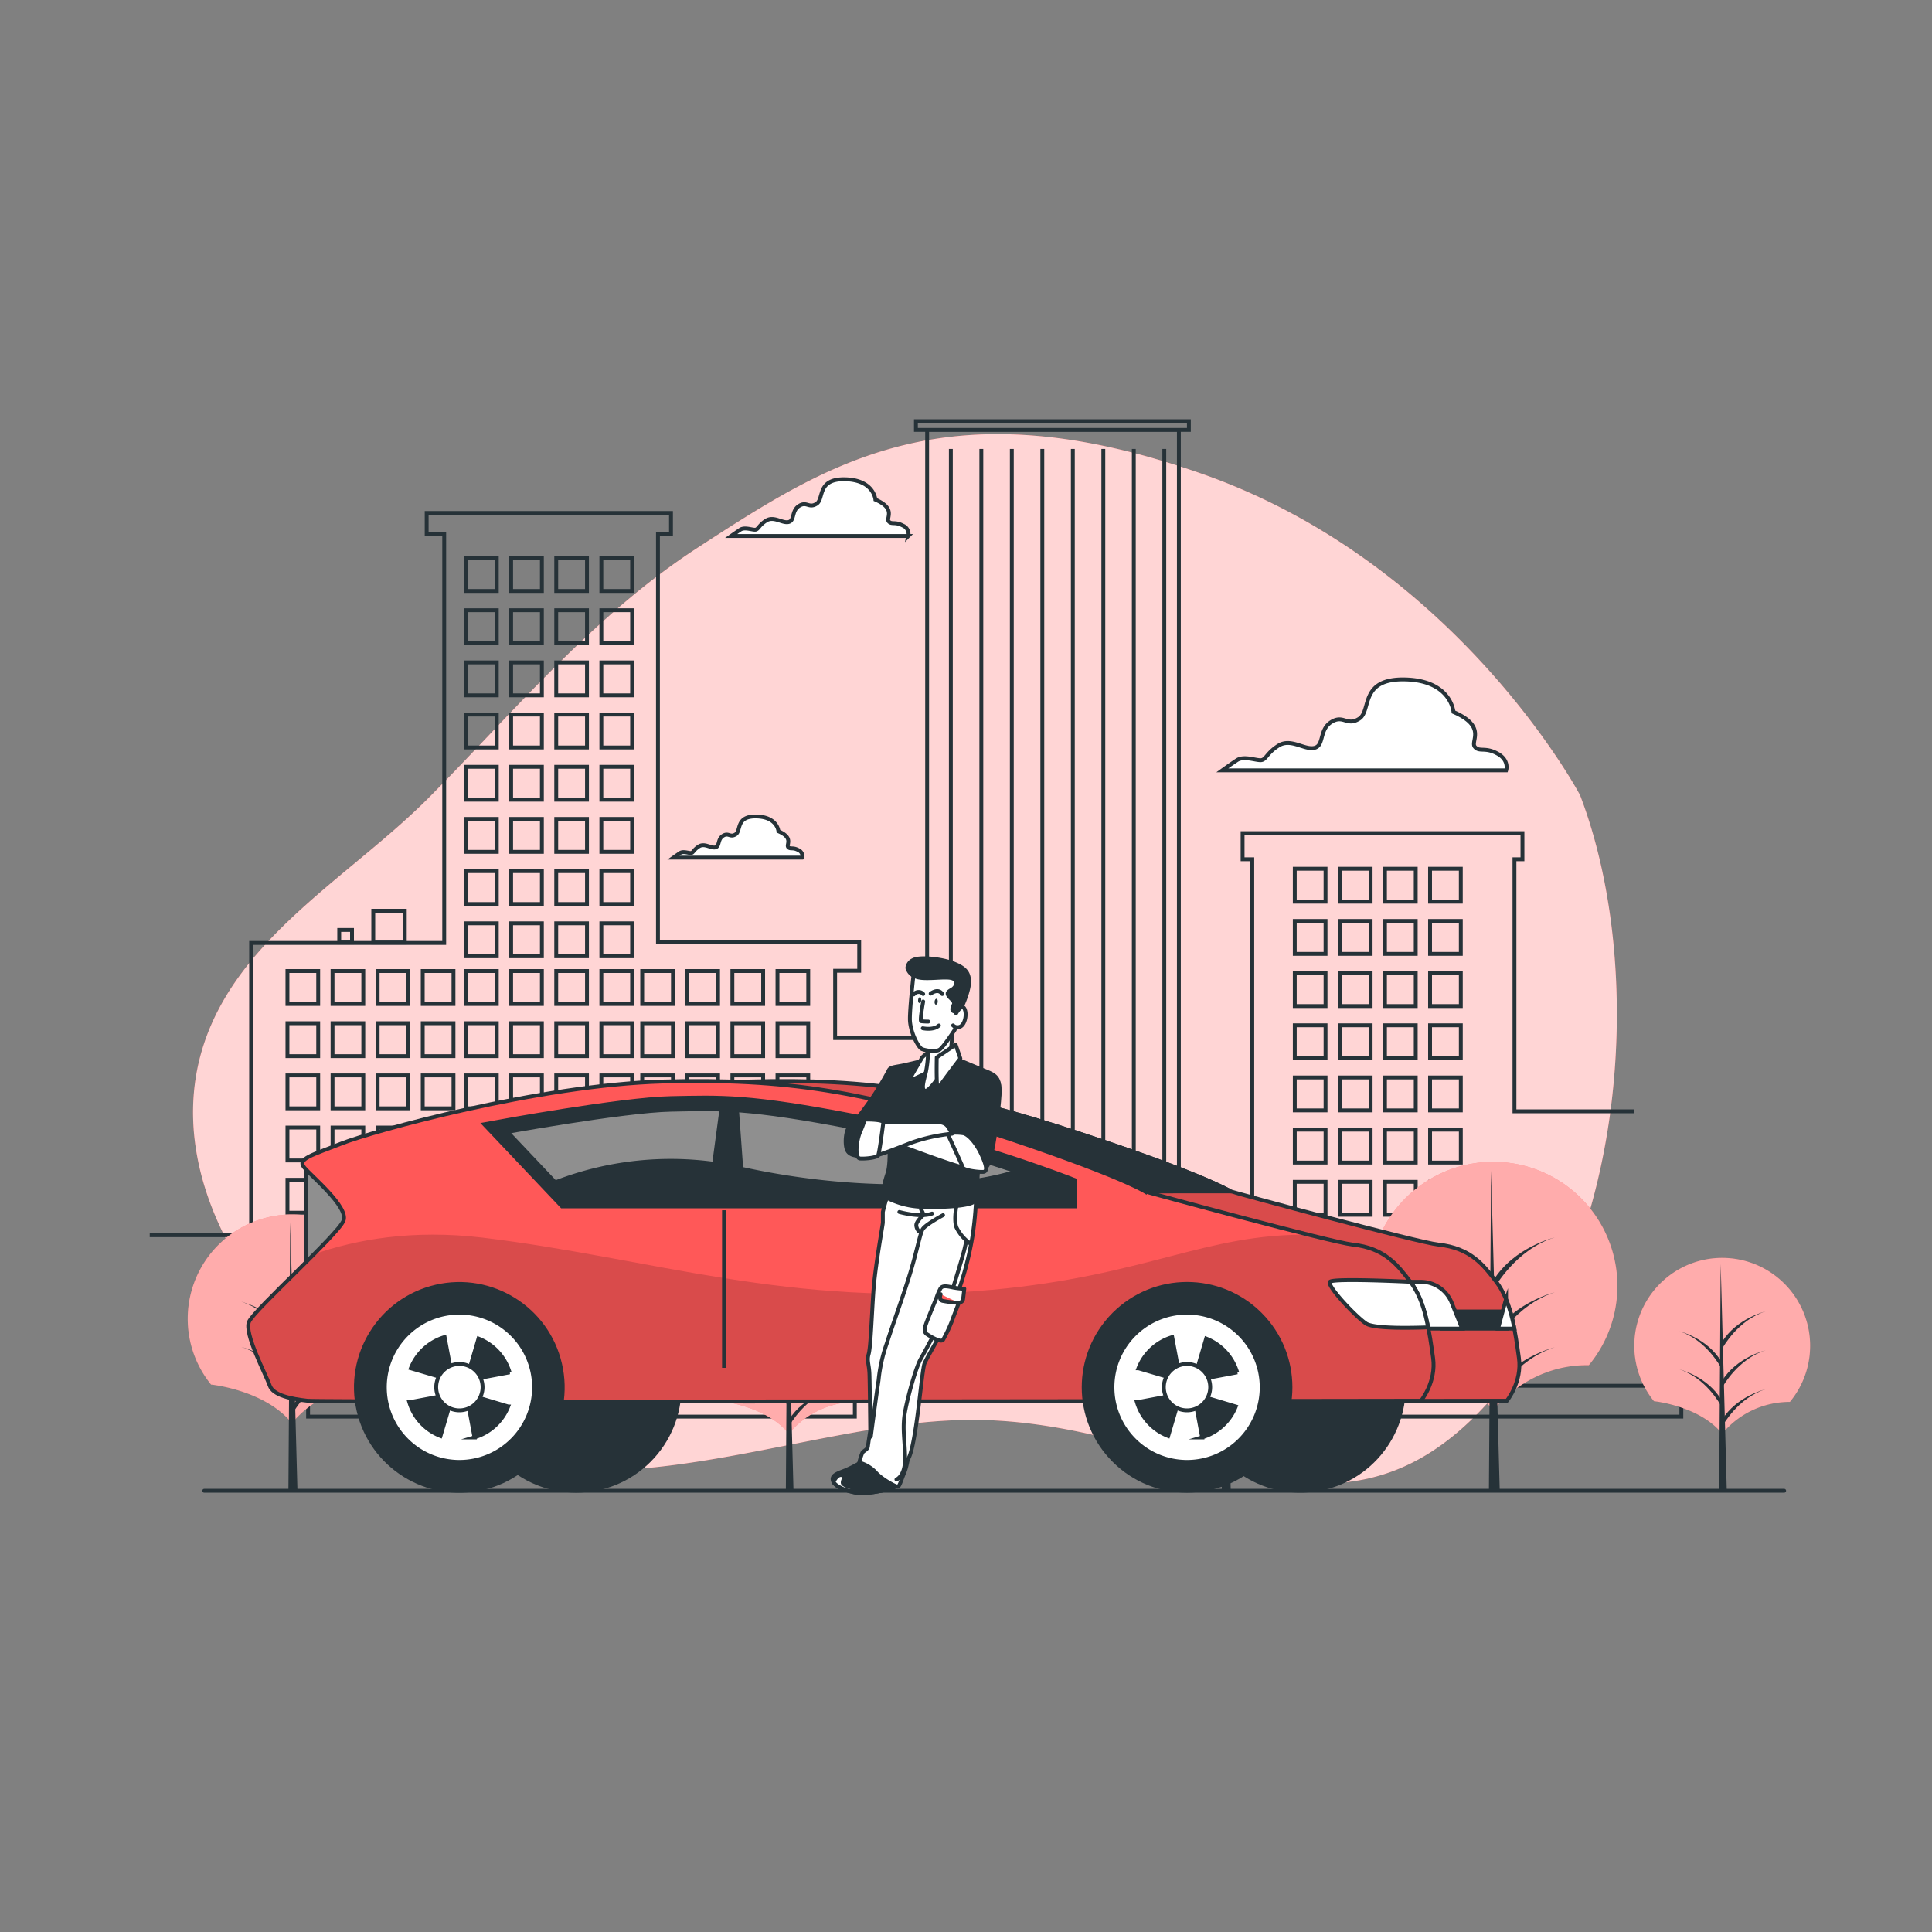 <svg xmlns="http://www.w3.org/2000/svg" viewBox="0 0 500 500"><rect x="0" y="0" width="500" height="500" fill="#808080" stroke="none"/><defs><clipPath id="a"><path d="M318.47 308.32s-7.1-4.44-39.52-15.1-53.3-14.22-85.27-13.32-75.06 12.88-83.05 16-11.55 4-9.77 6.21 11.54 10.22 10.21 13.77S88 339 86.64 342.07s4.45 13.77 5.33 16.44 5.78 3.55 9.77 4 288.24 0 288.24 0 4-4.88 3.11-11.1-1.84-14.42-5.85-19.67c-3.24-4.26-6.59-8.75-15-9.64-5.33-.57-52.43-13.33-53.77-13.78z" fill="#ff5858" stroke="#263238" stroke-miterlimit="10"/></clipPath><clipPath id="b"><path d="M318.47 308.32s-7.1-4.44-39.52-15.1-53.3-14.22-85.27-13.32-75.06 12.88-83.05 16-11.55 4-9.77 6.21 11.54 10.22 10.21 13.77S88 339 86.64 342.07s4.45 13.77 5.33 16.44 5.78 3.55 9.77 4 288.24 0 288.24 0 4-4.88 3.11-11.1-1.84-14.42-5.85-19.67c-3.24-4.26-6.59-8.75-15-9.64-5.33-.57-52.43-13.33-53.77-13.78z" fill="#ff5858"/></clipPath><clipPath id="c"><path d="M296.27 308.32s-7.11-4.44-39.53-15.1-53.29-14.22-85.27-13.32-75.06 12.88-83 16-11.55 4-9.77 6.21 11.55 10.22 10.21 13.77S65.77 339 64.44 342.07s4.44 13.77 5.33 16.44 5.77 3.55 9.77 4 288.23 0 288.23 0 4-4.88 3.11-11.1S369 337 365 331.73c-3.24-4.26-6.6-8.75-15-9.64-5.29-.56-52.4-13.32-53.73-13.77z" fill="#ff5858" stroke="#263238" stroke-miterlimit="10"/></clipPath><clipPath id="d"><path d="M128.31 291.94l17.77 18.77H276.7v-4.26s-26.77-10.51-55-16-35.28-5-48-4.76-45.39 6.25-45.39 6.25z" fill="#8f8f8f" stroke="#263238" stroke-miterlimit="10" stroke-width="4"/></clipPath></defs><path d="M408.91 205.78s-31.65-59.9-97.74-83.12-96.63-2.94-130.49 19C154 158.93 133.16 184 111.33 206.09c-20 20.28-49.3 36-58.55 64.07C41.09 305.66 67.59 344 99 364.65c43.88 28.78 86.42 11.17 132.24 4.41h.26a138.75 138.75 0 0120.1-1.6c53.22.11 91.41 37.69 130.18-1s44.96-114.06 27.13-160.68z" fill="#ff5858"/><path d="M408.91 205.78s-31.65-59.9-97.74-83.12-96.63-2.94-130.49 19C154 158.93 133.16 184 111.33 206.09c-20 20.28-49.3 36-58.55 64.07C41.09 305.66 67.59 344 99 364.65c43.88 28.78 86.42 11.17 132.24 4.41h.26a138.75 138.75 0 0120.1-1.6c53.22.11 91.41 37.69 130.18-1s44.96-114.06 27.13-160.68z" fill="#fff" opacity=".75"/><path d="M387.48 195c-3.19-1.74-4.64-.29-5.81-1.74s3.2-5.23-5.51-9c0 0-.58-8.13-12.49-8.42s-8.67 8.09-11.9 10.16-4.07-1.16-7.26.87-1.75 6.1-4.36 6.68-6.1-2.61-9.29-.58-3.2 3.77-4.65 3.77-4.35-1.16-6.1 0-3.77 2.62-3.77 2.62h73.46s.88-2.66-2.32-4.36zM206.6 220c-1.45-.79-2.11-.13-2.63-.79s1.45-2.37-2.51-4.08c0 0-.26-3.7-5.67-3.83s-3.95 3.69-5.4 4.62-1.84-.53-3.29.39-.8 2.77-2 3-2.77-1.18-4.22-.26-1.45 1.71-2.11 1.71-2-.52-2.77 0-1.71 1.19-1.71 1.19h33.35a1.71 1.71 0 00-1.04-1.95zm27.02-84c-2-1.08-2.9-.18-3.63-1.08s2-3.27-3.44-5.62c0 0-.36-5.08-7.79-5.26s-5.44 5.08-7.44 6.34-2.53-.72-4.53.55-1.08 3.8-2.72 4.17-3.8-1.63-5.79-.37-2 2.36-2.9 2.36-2.72-.73-3.81 0-2.36 1.63-2.36 1.63h45.86a2.35 2.35 0 00-1.45-2.72z" fill="#fff" stroke="#263238" stroke-miterlimit="10"/><g fill="none" stroke="#263238" stroke-miterlimit="10"><path d="M96.6 235.7h8.16v8.22H96.6zm-8.81 4.97h3.31v3.24h-3.31z"/><path d="M422.86 287.6h-30.92v-65.22h2.07v-6.76h-72.43v6.76h2.51v96.99h-19V111.28h-65.15v157.37h-23.81v-17.42h6.23v-7.37h-52.08V138.28h3.37v-5.52h-63.23v5.52h4.54v105.76H64.99v75.63H38.75M237.04 109h70.64v2.26h-70.64z"/><path d="M120.61 144.42h7.96v8.52h-7.96zm11.67 0h7.96v8.52h-7.96zm11.67 0h7.96v8.52h-7.96zm11.68 0h7.96v8.52h-7.96zm-35.02 13.51h7.96v8.52h-7.96zm11.67 0h7.96v8.52h-7.96zm11.67 0h7.96v8.52h-7.96zm11.68 0h7.96v8.52h-7.96zm-35.02 13.5h7.96v8.52h-7.96zm11.67 0h7.96v8.52h-7.96zm11.67 0h7.96v8.52h-7.96zm11.68 0h7.96v8.52h-7.96zm-35.02 13.5h7.96v8.52h-7.96zm11.67 0h7.96v8.52h-7.96zm11.67 0h7.96v8.52h-7.96zm11.68 0h7.96v8.52h-7.96zm-35.02 13.51h7.96v8.52h-7.96zm11.67 0h7.96v8.52h-7.96zm11.67 0h7.96v8.52h-7.96zm11.68 0h7.96v8.52h-7.96zm-35.02 13.5h7.96v8.52h-7.96zm11.67 0h7.96v8.52h-7.96zm11.67 0h7.96v8.52h-7.96zm11.68 0h7.96v8.52h-7.96zm-35.02 13.51h7.96v8.52h-7.96zm11.67 0h7.96v8.52h-7.96zm11.67 0h7.96v8.52h-7.96zm11.68 0h7.96v8.52h-7.96zm-35.02 13.5h7.96v8.52h-7.96zm11.67 0h7.96v8.52h-7.96zm11.67 0h7.96v8.52h-7.96zm11.68 0h7.96v8.52h-7.96zm-35.02 12.35h7.96v8.52h-7.96zm11.67 0h7.96v8.52h-7.96zm11.67 0h7.96v8.52h-7.96zm11.68 0h7.96v8.52h-7.96zm-35.02 13.51h7.96v8.52h-7.96zm11.67 0h7.96v8.52h-7.96zm11.67 0h7.96v8.52h-7.96zm11.68 0h7.96v8.52h-7.96zm-35.02 13.5h7.96v8.52h-7.96zm11.67 0h7.96v8.52h-7.96zm11.67 0h7.96v8.52h-7.96zm11.68 0h7.96v8.52h-7.96zm-35.02 13.5h7.96v8.52h-7.96zm11.67 0h7.96v8.52h-7.96zm11.67 0h7.96v8.52h-7.96zm11.68 0h7.96v8.52h-7.96zm-35.02 13.51h7.96v8.52h-7.96zm11.67 0h7.96v8.52h-7.96zm11.67 0h7.96v8.52h-7.96zm11.68 0h7.96v8.52h-7.96zm-35.02 13.5h7.96v8.52h-7.96zm11.67 0h7.96v8.52h-7.96zm11.67 0h7.96v8.52h-7.96zm11.68 0h7.96v8.52h-7.96zm-35.02 13.51h7.96v8.52h-7.96zm11.67 0h7.96v8.52h-7.96zm11.67 0h7.96v8.52h-7.96zm11.68 0h7.96v8.52h-7.96zm-35.02 13.5h7.96v8.52h-7.96zm11.67 0h7.96v8.52h-7.96zm11.67 0h7.96v8.52h-7.96zm11.68 0h7.96v8.52h-7.96zm10.57-94.53h7.96v8.52h-7.96zm11.67 0h7.96v8.52h-7.96zm11.67 0h7.96v8.52h-7.96zm11.67 0h7.96v8.52h-7.96zm-35.01 13.51h7.96v8.52h-7.96zm11.67 0h7.96v8.52h-7.96zm11.67 0h7.96v8.52h-7.96zm11.67 0h7.96v8.52h-7.96zm-35.01 13.5h7.96v8.52h-7.96zm11.67 0h7.96v8.52h-7.96zm11.67 0h7.96v8.52h-7.96zm11.67 0h7.96v8.52h-7.96zm-35.01 13.5h7.96v8.52h-7.96zm11.67 0h7.96v8.52h-7.96zm11.67 0h7.96v8.52h-7.96zm11.67 0h7.96v8.52h-7.96zm-35.01 13.51h7.96v8.52h-7.96zm11.67 0h7.96v8.52h-7.96zm11.67 0h7.96v8.52h-7.96zm11.67 0h7.96v8.52h-7.96zm-35.01 13.5h7.96v8.52h-7.96zm11.67 0h7.96v8.52h-7.96zm11.67 0h7.96v8.52h-7.96zm11.67 0h7.96v8.52h-7.96zm-35.01 13.51h7.96v8.52h-7.96zm11.67 0h7.96v8.52h-7.96zm11.67 0h7.96v8.52h-7.96zm11.67 0h7.96v8.52h-7.96zm-35.01 13.5h7.96v8.52h-7.96zm11.67 0h7.96v8.52h-7.96zm11.67 0h7.96v8.52h-7.96zm11.67 0h7.96v8.52h-7.96zM74.39 251.3h7.96v8.52h-7.96zm11.67 0h7.96v8.52h-7.96zm11.67 0h7.96v8.52h-7.96zm11.67 0h7.96v8.52h-7.96zm-35.01 13.51h7.96v8.52h-7.96zm11.67 0h7.96v8.52h-7.96zm11.67 0h7.96v8.52h-7.96zm11.67 0h7.96v8.52h-7.96zm-35.01 13.5h7.96v8.52h-7.96zm11.67 0h7.96v8.52h-7.96zm11.67 0h7.96v8.52h-7.96zm11.67 0h7.96v8.52h-7.96zm-35.01 13.5h7.96v8.52h-7.96zm11.67 0h7.96v8.52h-7.96zm11.67 0h7.96v8.52h-7.96zm11.67 0h7.96v8.52h-7.96zm-35.01 13.51h7.96v8.52h-7.96zm11.67 0h7.96v8.52h-7.96zm11.67 0h7.96v8.52h-7.96zm11.67 0h7.96v8.52h-7.96zm-35.01 13.5h7.96v8.52h-7.96zm11.67 0h7.96v8.52h-7.96zm11.67 0h7.96v8.52h-7.96zm11.67 0h7.96v8.52h-7.96zm-35.01 13.51h7.96v8.52h-7.96zm11.67 0h7.96v8.52h-7.96zm11.67 0h7.96v8.52h-7.96zm11.67 0h7.96v8.52h-7.96zm-35.01 13.5h7.96v8.52h-7.96zm11.67 0h7.96v8.52h-7.96zm11.67 0h7.96v8.52h-7.96zm11.67 0h7.96v8.52h-7.96zm225.68-121h7.96v8.52h-7.96zm11.67 0h7.96v8.52h-7.96zm11.67 0h7.96v8.52h-7.96zm11.67 0h7.96v8.52h-7.96zm-35.01 13.51h7.96v8.52h-7.96zm11.67 0h7.96v8.52h-7.96zm11.67 0h7.96v8.52h-7.96zm11.67 0h7.96v8.52h-7.96zm-35.01 13.5h7.96v8.52h-7.96zm11.67 0h7.96v8.52h-7.96zm11.67 0h7.96v8.52h-7.96zm11.67 0h7.96v8.52h-7.96zm-35.01 13.5h7.96v8.52h-7.96zm11.67 0h7.96v8.52h-7.96zm11.67 0h7.96v8.52h-7.96zm11.67 0h7.96v8.52h-7.96zm-35.01 13.51h7.96v8.52h-7.96zm11.67 0h7.96v8.52h-7.96zm11.67 0h7.96v8.52h-7.96zm11.67 0h7.96v8.52h-7.96zm-35.01 13.5h7.96v8.52h-7.96zm11.67 0h7.96v8.52h-7.96zm11.67 0h7.96v8.52h-7.96zm11.67 0h7.96v8.52h-7.96zm-35.01 13.51h7.96v8.52h-7.96zm11.67 0h7.96v8.52h-7.96zm11.67 0h7.96v8.52h-7.96zm11.67 0h7.96v8.52h-7.96zm-35.01 13.5h7.96v8.52h-7.96zm11.67 0h7.96v8.52h-7.96zm11.67 0h7.96v8.52h-7.96zm11.67 0h7.96v8.52h-7.96zM246.08 116.19v246.75m7.89-246.75v246.75m7.89-246.75v246.75m7.89-246.75v246.75m7.9-246.75v246.75m7.89-246.75v246.75m7.89-246.75v246.75m7.89-246.75v246.75m-221.59-4.3h141.5v7.98H79.73zm228.34 0h127.06v7.98H308.07z"/></g><path d="M296.2 358.33s13.87 1.37 20.9 10c0 0 7.43-10 20.77-9.76a27 27 0 10-41.67-.19z" fill="#ff5858"/><path d="M296.2 358.33s13.87 1.37 20.9 10c0 0 7.43-10 20.77-9.76a27 27 0 10-41.67-.19z" fill="#fff" opacity=".5"/><path fill="#263238" d="M316.64 316.28l-.46 69.53h2.34l-1.88-69.53z"/><path d="M317.35 365.68s4.68-8.43 13.11-11c0 0-8.9 2.1-13.35 9.36zm0-23.88s4.68-8.43 13.11-11c0 0-8.9 2.1-13.35 9.36zm0 11.94s4.68-8.43 13.11-11c0 0-8.9 2.1-13.35 9.36zm-.7-5.85s-4.52-8.43-12.65-11c0 0 8.59 2.11 12.88 9.37zm0 11.7s-4.52-8.43-12.65-11c0 0 8.59 2.11 12.88 9.36z" fill="#263238"/><path d="M361.53 353.06s16.53 1.63 24.91 11.88c0 0 8.85-11.87 24.75-11.63a32.13 32.13 0 10-49.66-.22z" fill="#ff5858"/><path d="M361.53 353.06s16.53 1.63 24.91 11.88c0 0 8.85-11.87 24.75-11.63a32.13 32.13 0 10-49.66-.22z" fill="#fff" opacity=".5"/><path fill="#263238" d="M385.89 302.95l-.56 82.86h2.8l-2.24-82.86z"/><path d="M386.73 361.82s5.58-10.05 15.62-13.12c0 0-10.6 2.52-15.9 11.16zm0-28.46s5.58-10.05 15.62-13.11c0 0-10.6 2.51-15.9 11.16zm0 14.23s5.58-10 15.62-13.12c0 0-10.6 2.52-15.9 11.17zm-.83-6.98s-5.38-10-15.07-13.11c0 0 10.23 2.51 15.34 11.16zm0 13.95s-5.38-10-15.07-13.11c0 0 10.23 2.51 15.34 11.16z" fill="#263238"/><path d="M428.07 362.63s11.7 1.16 17.63 8.41a22.66 22.66 0 0117.52-8.23 22.75 22.75 0 10-35.16-.16z" fill="#ff5858"/><path d="M428.07 362.63s11.7 1.16 17.63 8.41a22.66 22.66 0 0117.52-8.23 22.75 22.75 0 10-35.16-.16z" fill="#fff" opacity=".5"/><path fill="#263238" d="M445.31 327.16l-.39 58.65h1.97l-1.58-58.65z"/><path d="M445.91 368.83s3.94-7.11 11-9.28c0 0-7.5 1.77-11.25 7.9zm0-20.15s3.94-7.11 11-9.28c0 0-7.5 1.78-11.25 7.9zm0 10.08s3.94-7.11 11-9.29c0 0-7.5 1.78-11.25 7.9zm-.59-4.94s-3.81-7.11-10.67-9.28c0 0 7.24 1.77 10.86 7.9zm0 9.87s-3.81-7.11-10.67-9.28c0 0 7.24 1.78 10.86 7.9z" fill="#263238"/><path d="M54.67 358.33s13.87 1.37 20.9 10c0 0 7.43-10 20.77-9.76a27 27 0 10-41.67-.19z" fill="#ff5858"/><path d="M54.67 358.33s13.87 1.37 20.9 10c0 0 7.43-10 20.77-9.76a27 27 0 10-41.67-.19z" fill="#fff" opacity=".5"/><path fill="#263238" d="M75.11 316.28l-.47 69.53h2.34l-1.87-69.53z"/><path d="M75.81 365.68s4.69-8.43 13.11-11c0 0-8.89 2.1-13.34 9.36zm0-23.88s4.69-8.43 13.11-11c0 0-8.89 2.1-13.34 9.36zm0 11.94s4.69-8.43 13.11-11c0 0-8.89 2.1-13.34 9.36zm-.69-5.85s-4.52-8.43-12.65-11c0 0 8.58 2.11 12.88 9.37zm0 11.7s-4.52-8.43-12.65-11c0 0 8.58 2.11 12.88 9.36z" fill="#263238"/><path d="M120 353.06s16.53 1.63 24.91 11.88c0 0 8.85-11.87 24.75-11.63a32.13 32.13 0 10-49.67-.22z" fill="#ff5858"/><path d="M120 353.06s16.53 1.63 24.91 11.88c0 0 8.85-11.87 24.75-11.63a32.13 32.13 0 10-49.67-.22z" fill="#fff" opacity=".5"/><path fill="#263238" d="M144.36 302.95l-.56 82.86h2.79l-2.23-82.86z"/><path d="M145.2 361.82s5.58-10.05 15.62-13.12c0 0-10.6 2.52-15.9 11.16zm0-28.46s5.58-10.05 15.62-13.11c0 0-10.6 2.51-15.9 11.16zm0 14.23s5.58-10 15.62-13.12c0 0-10.6 2.52-15.9 11.17zm-.83-6.98s-5.38-10-15.08-13.11c0 0 10.23 2.51 15.35 11.16zm0 13.95s-5.38-10-15.08-13.11c0 0 10.23 2.51 15.35 11.16z" fill="#263238"/><path d="M186.54 362.63s11.7 1.16 17.63 8.41a22.64 22.64 0 0117.52-8.23 22.75 22.75 0 10-35.16-.16z" fill="#ff5858"/><path d="M186.54 362.63s11.7 1.16 17.63 8.41a22.64 22.64 0 0117.52-8.23 22.75 22.75 0 10-35.16-.16z" fill="#fff" opacity=".5"/><path fill="#263238" d="M203.78 327.16l-.4 58.65h1.98l-1.58-58.65z"/><path d="M204.37 368.83s3.95-7.11 11.06-9.28c0 0-7.5 1.77-11.25 7.9zm0-20.15s3.95-7.11 11.06-9.28c0 0-7.5 1.78-11.25 7.9zm0 10.08s3.95-7.11 11.06-9.29c0 0-7.5 1.78-11.25 7.9zm-.58-4.94s-3.81-7.11-10.67-9.28c0 0 7.24 1.77 10.86 7.9zm0 9.87s-3.81-7.11-10.67-9.28c0 0 7.24 1.78 10.86 7.9z" fill="#263238"/><circle cx="336.52" cy="359.03" r="26.76" transform="rotate(-13.13 336.518 359.03)" fill="#263238" stroke="#263238" stroke-miterlimit="10"/><circle cx="149.1" cy="359.03" r="26.76" transform="rotate(-45 149.105 359.029)" fill="#263238" stroke="#263238" stroke-miterlimit="10"/><path d="M318.47 308.32s-7.1-4.44-39.52-15.1-53.3-14.22-85.27-13.32-75.06 12.88-83.05 16-11.55 4-9.77 6.21 11.54 10.22 10.21 13.77S88 339 86.64 342.07s4.45 13.77 5.33 16.44 5.78 3.55 9.77 4 288.24 0 288.24 0 4-4.88 3.11-11.1-1.84-14.42-5.85-19.67c-3.24-4.26-6.59-8.75-15-9.64-5.33-.57-52.43-13.33-53.77-13.78z" fill="#ff5858"/><g clip-path="url(#a)"><path d="M318.47 308.32s-7.1-4.44-39.52-15.1-53.3-14.22-85.27-13.32-75.06 12.88-83.05 16-11.55 4-9.77 6.21 11.54 10.22 10.21 13.77S88 339 86.64 342.07s4.45 13.77 5.33 16.44 5.78 3.55 9.77 4 288.24 0 288.24 0 4-4.88 3.11-11.1-1.84-14.42-5.85-19.67c-3.24-4.26-6.59-8.75-15-9.64-5.33-.57-52.43-13.33-53.77-13.78z" fill="#ff5858"/><g clip-path="url(#b)"><path d="M318.47 308.32s-7.1-4.44-39.52-15.1-53.3-14.22-85.27-13.32-75.06 12.88-83.05 16-11.55 4-9.77 6.21 11.54 10.22 10.21 13.77S88 339 86.64 342.07s4.45 13.77 5.33 16.44 5.78 3.55 9.77 4 288.24 0 288.24 0 4-4.88 3.11-11.1-1.84-14.42-5.85-19.67c-3.24-4.26-6.59-8.75-15-9.64-5.33-.57-52.43-13.33-53.77-13.78z" opacity=".15"/></g></g><path d="M318.47 308.32s-7.1-4.44-39.52-15.1-53.3-14.22-85.27-13.32-75.06 12.88-83.05 16-11.55 4-9.77 6.21 11.54 10.22 10.21 13.77S88 339 86.64 342.07s4.45 13.77 5.33 16.44 5.78 3.55 9.77 4 288.24 0 288.24 0 4-4.88 3.11-11.1-1.84-14.42-5.85-19.67c-3.24-4.26-6.59-8.75-15-9.64-5.33-.57-52.43-13.33-53.77-13.78z" fill="none" stroke="#263238" stroke-miterlimit="10"/><path fill="#263238" stroke="#263238" stroke-miterlimit="10" d="M373.1 339.41h16.88v4.44H373.1z"/><path d="M365 331.73h2.69a8.6 8.6 0 018 5.4l2.71 6.72h-8.8zm24.77 4.54c-.1.28-.19.56-.27.86l-1.81 6.72h4.22a40.69 40.69 0 00-2.14-7.58z" fill="#fff" stroke="#263238" stroke-miterlimit="10"/><path d="M318.47 308.32s-7.1-4.44-39.52-15.1c-7.41-2.43-14.2-4.49-20.67-6.22h-22.86l-4.88 1.34 65.73 20z" fill="#263238" stroke="#263238" stroke-miterlimit="10"/><path d="M79.1 301.2v30s18.26-15 16-19.27-16-10.73-16-10.73z" fill="#8f8f8f" stroke="#263238" stroke-miterlimit="10"/><path d="M296.27 308.32s-7.11-4.44-39.53-15.1-53.29-14.22-85.27-13.32-75.06 12.88-83 16-11.55 4-9.77 6.21 11.55 10.22 10.21 13.77S65.77 339 64.44 342.07s4.44 13.77 5.33 16.44 5.77 3.55 9.77 4 288.23 0 288.23 0 4-4.88 3.11-11.1S369 337 365 331.73c-3.24-4.26-6.6-8.75-15-9.64-5.29-.56-52.4-13.32-53.73-13.77z" fill="#ff5858"/><g clip-path="url(#c)"><path d="M365 331.73c-3.24-4.26-6.6-8.75-15-9.64-1.4-.15-5.73-1.15-11.36-2.55-26.84-.27-41.79 10.58-81.89 14.26-52.22 4.78-88.35-8.27-131.87-13.5-18.15-2.17-32.8.5-43.73 4.34-6.85 6.92-15.88 15.47-16.72 17.43-1.33 3.11 4.44 13.77 5.33 16.44s5.77 3.55 9.77 4 288.23 0 288.23 0 4-4.88 3.11-11.1S369 337 365 331.73z" opacity=".15"/></g><path d="M296.27 308.32s-7.11-4.44-39.53-15.1-53.29-14.22-85.27-13.32-75.06 12.88-83 16-11.55 4-9.77 6.21 11.55 10.22 10.21 13.77S65.77 339 64.44 342.07s4.44 13.77 5.33 16.44 5.77 3.55 9.77 4 288.23 0 288.23 0 4-4.88 3.11-11.1S369 337 365 331.73c-3.24-4.26-6.6-8.75-15-9.64-5.29-.56-52.4-13.32-53.73-13.77z" fill="none" stroke="#263238" stroke-miterlimit="10"/><path d="M128.31 291.94l17.77 18.77H276.7v-4.26s-26.77-10.51-55-16-35.28-5-48-4.76-45.39 6.25-45.39 6.25z" fill="#8f8f8f"/><g clip-path="url(#d)"><path d="M192 302.5a82.72 82.72 0 00-49.8 4.11l3.88 4.1H276.7v-4.26s-4.33-1.7-11.35-4.09c-14.69 5.64-43.83 6.64-73.35.14z" fill="#263238" stroke="#263238" stroke-miterlimit="10"/></g><path d="M128.31 291.94l17.77 18.77H276.7v-4.26s-26.77-10.51-55-16-35.28-5-48-4.76-45.39 6.25-45.39 6.25z" fill="none" stroke="#263238" stroke-miterlimit="10" stroke-width="4"/><path fill="none" stroke="#263238" stroke-miterlimit="10" d="M187.37 313.21V354"/><circle cx="118.9" cy="359.03" r="26.76" transform="rotate(-13.07 118.977 359.166)" fill="#263238" stroke="#263238" stroke-miterlimit="10"/><path d="M118.9 339.72A19.31 19.31 0 10138.21 359a19.32 19.32 0 00-19.31-19.28zm13 15.44l-11.25 2.11 3.19-10.85a13.61 13.61 0 018.04 8.74zm-12 2.9V360h-1.93v-1.94zm-4.83-12l2.11 11.25-10.86-3.2a13.57 13.57 0 018.68-8.05zm-9.11 16.84l11.25-2.11-3.21 10.85a13.52 13.52 0 01-8.07-8.74zm16.84 9.1l-2.11-11.24 10.83 3.24a13.57 13.57 0 01-8.75 8z" fill="#fff" stroke="#263238" stroke-miterlimit="10"/><path d="M124.89 359a6 6 0 10-6 6 6 6 0 006-6z" fill="#fff" stroke="#263238" stroke-miterlimit="10"/><circle cx="307.21" cy="359.03" r="26.76" transform="rotate(-45 307.214 359.028)" fill="#263238" stroke="#263238" stroke-miterlimit="10"/><path d="M307.21 339.72A19.31 19.31 0 10326.52 359a19.32 19.32 0 00-19.31-19.28zm13 15.44l-11.24 2.11 3.19-10.85a13.58 13.58 0 018.02 8.74zm-12 2.9V360h-1.94v-1.94zm-4.84-12l2.11 11.25-10.85-3.2a13.55 13.55 0 018.71-8.05zm-9.1 16.84l11.25-2.11-3.2 10.85a13.53 13.53 0 01-8.08-8.74zm16.84 9.1L309 360.76l10.82 3.24a13.55 13.55 0 01-8.74 8z" fill="#fff" stroke="#263238" stroke-miterlimit="10"/><path d="M313.2 359a6 6 0 10-6 6 6 6 0 006-6zm51.8-27.27s-19.92-1-20.81 0 6.66 9 9.33 10.79c2.11 1.41 12.05 1.14 16.07 1-.81-4.3-2.12-8.59-4.59-11.79z" fill="#fff" stroke="#263238" stroke-miterlimit="10"/><path d="M190.64 285.82c-1.31-.09-2.54-.15-3.74-.19l-3.35 25h8.88z" fill="#263238" stroke="#263238" stroke-miterlimit="10"/><path d="M223.7 377.9a33.62 33.62 0 01-5 2.65c-2.14.82-3.56 1.32-3.15 2.65s2.74 2.44 5.7 3.05 8.24-.71 9.67-1.12 1.63-2.75.61-4.07-6.1-3.87-7.83-3.16z" fill="#263238" stroke="#263238" stroke-linecap="round" stroke-linejoin="round"/><path d="M224.62 385.54c-2.45 0-6.52-.92-6.52-1.83s1-1.63-.2-1.94-2 1.36-2.2 1.75c.66 1.18 2.85 2.17 5.56 2.73 3 .61 8.24-.71 9.67-1.12A1.67 1.67 0 00232 384a24.72 24.72 0 01-7.38 1.54z" fill="#fff" stroke="#263238" stroke-linecap="round" stroke-linejoin="round"/><path d="M236.22 312.54l.61 2a3.27 3.27 0 00-1.22 2.54 4.9 4.9 0 001.73 2.85" fill="none" stroke="#263238" stroke-linecap="round" stroke-linejoin="round"/><path d="M230 308.57a40.14 40.14 0 00-1.52 5.09v2.75c0 .51-2 11.3-2.45 17.92s-.71 14.35-1.22 16.09.1 2.64.2 5.09.21 14.76.21 14.76-.51 3.26-.61 4.07-1.12 1.12-1.43 1.63a17.65 17.65 0 00-.81 2.54 9.2 9.2 0 014.17 2.45c1.43 1.73 5.29 3.87 5.8 3.76s.82-1.52 1.63-3.46.72-2.95 1.12-3.76 1-2.14 1.94-8.25 1.73-15.17 2.24-16.39 3.15-5.8 3.15-5.8a103.09 103.09 0 005.91-13.75 83 83 0 003.36-13.44 87.23 87.23 0 00.91-9.47v-1s-3.76 1.42-10.48.71-12.12-1.54-12.12-1.54z" fill="#fff" stroke="#263238" stroke-linecap="round" stroke-linejoin="round"/><path d="M244.06 314.48s-4.58 2.44-5.29 3.66-1.63 6.42-3.67 12.83-3.87 11.3-5.6 16.7a40.35 40.35 0 00-2.13 9.57c-.62 4-2 14.56-2 14.56m6.63 11.09s2.24-.81 2.24-5.39-.82-7.84 0-12.22 2.85-11.51 4.07-13.64 2.65-4.89 2.65-4.89" fill="none" stroke="#263238" stroke-linecap="round" stroke-linejoin="round"/><path d="M239.79 345.22s3.56 2.45 4.27 1.53a37.41 37.41 0 002.75-6.11c.92-2.34 1.32-3.46 1.32-3.46s1-.1 1.12-1 .31-2.65.31-2.65a17.87 17.87 0 01-3.26-.4c-1.93-.41-2.65-.31-3.05.61a14 14 0 00-.82 1.93c-.61 1.63-3 7.13-3.05 7.94s-.2 1 .41 1.61z" fill="#fff" stroke="#263238" stroke-linecap="round" stroke-linejoin="round"/><path d="M248.13 337.18a32.85 32.85 0 01-4.17-.51c-1.12-.3-.51-1.73-.51-1.73" fill="#ff5858" stroke="#263238" stroke-linecap="round" stroke-linejoin="round"/><path d="M246.71 333.11s2.65-8.55 3-10.29l.41-1.73m-2.6-8.96s-.71 3.57 0 5.5a11 11 0 003.57 4.18m-18.33-8.15s5.3 1.53 8.45.41" fill="none" stroke="#263238" stroke-linecap="round" stroke-linejoin="round"/><path d="M242.43 273.65s-6.92 1.73-9 2.14-3.15.41-3.46 1.32a79.17 79.17 0 01-7.74 11.81c-2.34 2.55-2.54 5-1.83 6.31s1.53 1.94 4.58 1.12a10.27 10.27 0 005-3.36s.72 7.64-.3 10.69-1.43 5.5-.72 6a21.37 21.37 0 0010.08 2.65c5.6.2 12-.31 13-1.33a2.71 2.71 0 001-2.34c0-.71-.4-5.49.82-9.26s4.68-13.44 4.78-17.11-1.32-4.17-4.07-5.29-7.13-3.05-8.14-3.26a30.65 30.65 0 00-4-.09z" fill="#263238" stroke="#263238" stroke-linecap="round" stroke-linejoin="round"/><path d="M241 271.82a16.07 16.07 0 00-2.34 1.83c-.11.31-3.67 6-3.26 6s4.89-2.24 4.89-2.24 2.23-3.36 2-4.69a1 1 0 00-1.29-.9z" fill="#fff" stroke="#263238" stroke-linecap="round" stroke-linejoin="round"/><path d="M240.14 270.69a27.47 27.47 0 01-.51 6.72c-.71 2.75-1.22 4.58-.2 4.89s4.38-4.69 5.29-6.11a9.76 9.76 0 001.22-2.65l.72-7.94s-4.08 4.4-6.52 5.09z" fill="#fff" stroke="#263238" stroke-linecap="round" stroke-linejoin="round"/><path d="M236.48 251.75s-1 8.66-1 11.92 2.14 7.43 3.15 7.83 3.57.82 4.59.11 3.86-5.09 3.86-5.09a59.89 59.89 0 002.14-9.37c.31-3.46-.61-5.09-3.77-6.11s-7.35-1.04-8.97.71z" fill="#fff" stroke="#263238" stroke-linecap="round" stroke-linejoin="round"/><path d="M238.92 259.19s-.92 5-.51 5.09a14 14 0 001.83.1m-1.42 1.73s2.75.61 4.17-.71" fill="none" stroke="#263238" stroke-linecap="round" stroke-linejoin="round"/><path d="M242.68 259.28c0 .42-.25.74-.48.72s-.37-.39-.33-.8.26-.75.49-.72.37.38.32.8zm-4.27-.41c0 .42-.26.74-.48.72s-.37-.38-.33-.8.26-.74.48-.72.37.38.33.8z" fill="#263238"/><path d="M236.48 257.35a1.58 1.58 0 012.44-.1m1.93-.1s1.94-1.53 3 .1" fill="none" stroke="#263238" stroke-linecap="round" stroke-linejoin="round"/><path d="M234.85 250.33a1.51 1.51 0 000 .25 3.29 3.29 0 002.21 2.19c2.24.92 7.53-.2 9.36.41s1 2.34-.1 2.95-1.32.92-.81 1.63 1.73 1.43 1.32 2.24-.61 1.63.1 1.73 1.22.1 1.53-.3 2.34-4.79 2.34-7.33-1.22-3.67-4.07-4.79-8.76-1.83-10.49-.81a2.46 2.46 0 00-1.39 1.83z" fill="#263238" stroke="#263238" stroke-linecap="round" stroke-linejoin="round"/><path d="M246.66 265.37a1.63 1.63 0 002 .23c1.12-.71 1.63-3.26.92-4.58s-2.14 1.22-2.14 1.22m-5.01 11.41s-.2 9.06.41 8 5.7-7.73 5.7-7.73l-1.22-3.57z" fill="#fff" stroke="#263238" stroke-linecap="round" stroke-linejoin="round"/><path d="M251.39 283.63l-3.46 10.79 6.31 8s.31.61.82-.1.91-.71 1.73-4.58 2-13.24 1.93-15.48-.51-3.36-2.24-3.66" fill="#263238" stroke="#263238" stroke-linecap="round" stroke-linejoin="round"/><path d="M232.05 296.15s15.78 6 17.92 6.11 2.64-1.32 1.73-4-3.67-4.18-6-4.89a17 17 0 00-8.14.1c-2.36.64-5.51 1.87-5.51 2.68z" fill="#fff" stroke="#263238" stroke-linecap="round" stroke-linejoin="round"/><path d="M245.18 293.3s3.77 8.14 4 8.86 4.08 1.22 5.3 1.12.71-1.94-.51-4.58-3.16-5-4.58-5.4a13.36 13.36 0 00-4.21 0z" fill="#fff" stroke="#263238" stroke-linecap="round" stroke-linejoin="round"/><path d="M224.11 290.45a15.68 15.68 0 00-3.87.81c-1.43.61-1.73 4.89-1 6.42s2.95 1.52 4.48 1.42a3 3 0 002.24-1.12l1.12-7.53z" fill="#263238" stroke="#263238" stroke-linecap="round" stroke-linejoin="round"/><path d="M227.06 290.45s11.5 0 14.35-.1 3.57.61 4.18 1.63.81 1.42.81 1.42a44.65 44.65 0 00-10.58 2.34c-4.69 1.84-8.76 3.46-10.19 3.46s-2-3.66-1.42-6.21a3.07 3.07 0 012.85-2.54z" fill="#fff" stroke="#263238" stroke-linecap="round" stroke-linejoin="round"/><path d="M223.8 289.74s4.89-.11 4.79.81-1 7.84-1.33 8.45-3.25.92-4.68.82-.92-4.69 0-6.83a26.73 26.73 0 001.22-3.25z" fill="#fff" stroke="#263238" stroke-linecap="round" stroke-linejoin="round"/><path d="M238.36 313s.82 1.22.51 1.53-1.83 1.73-1.73 2.64a2.52 2.52 0 00.61 1.43" fill="none" stroke="#263238" stroke-linecap="round" stroke-linejoin="round"/><path fill="#fff" stroke="#263238" stroke-linecap="round" stroke-linejoin="round" d="M52.86 385.81h408.88"/></svg>